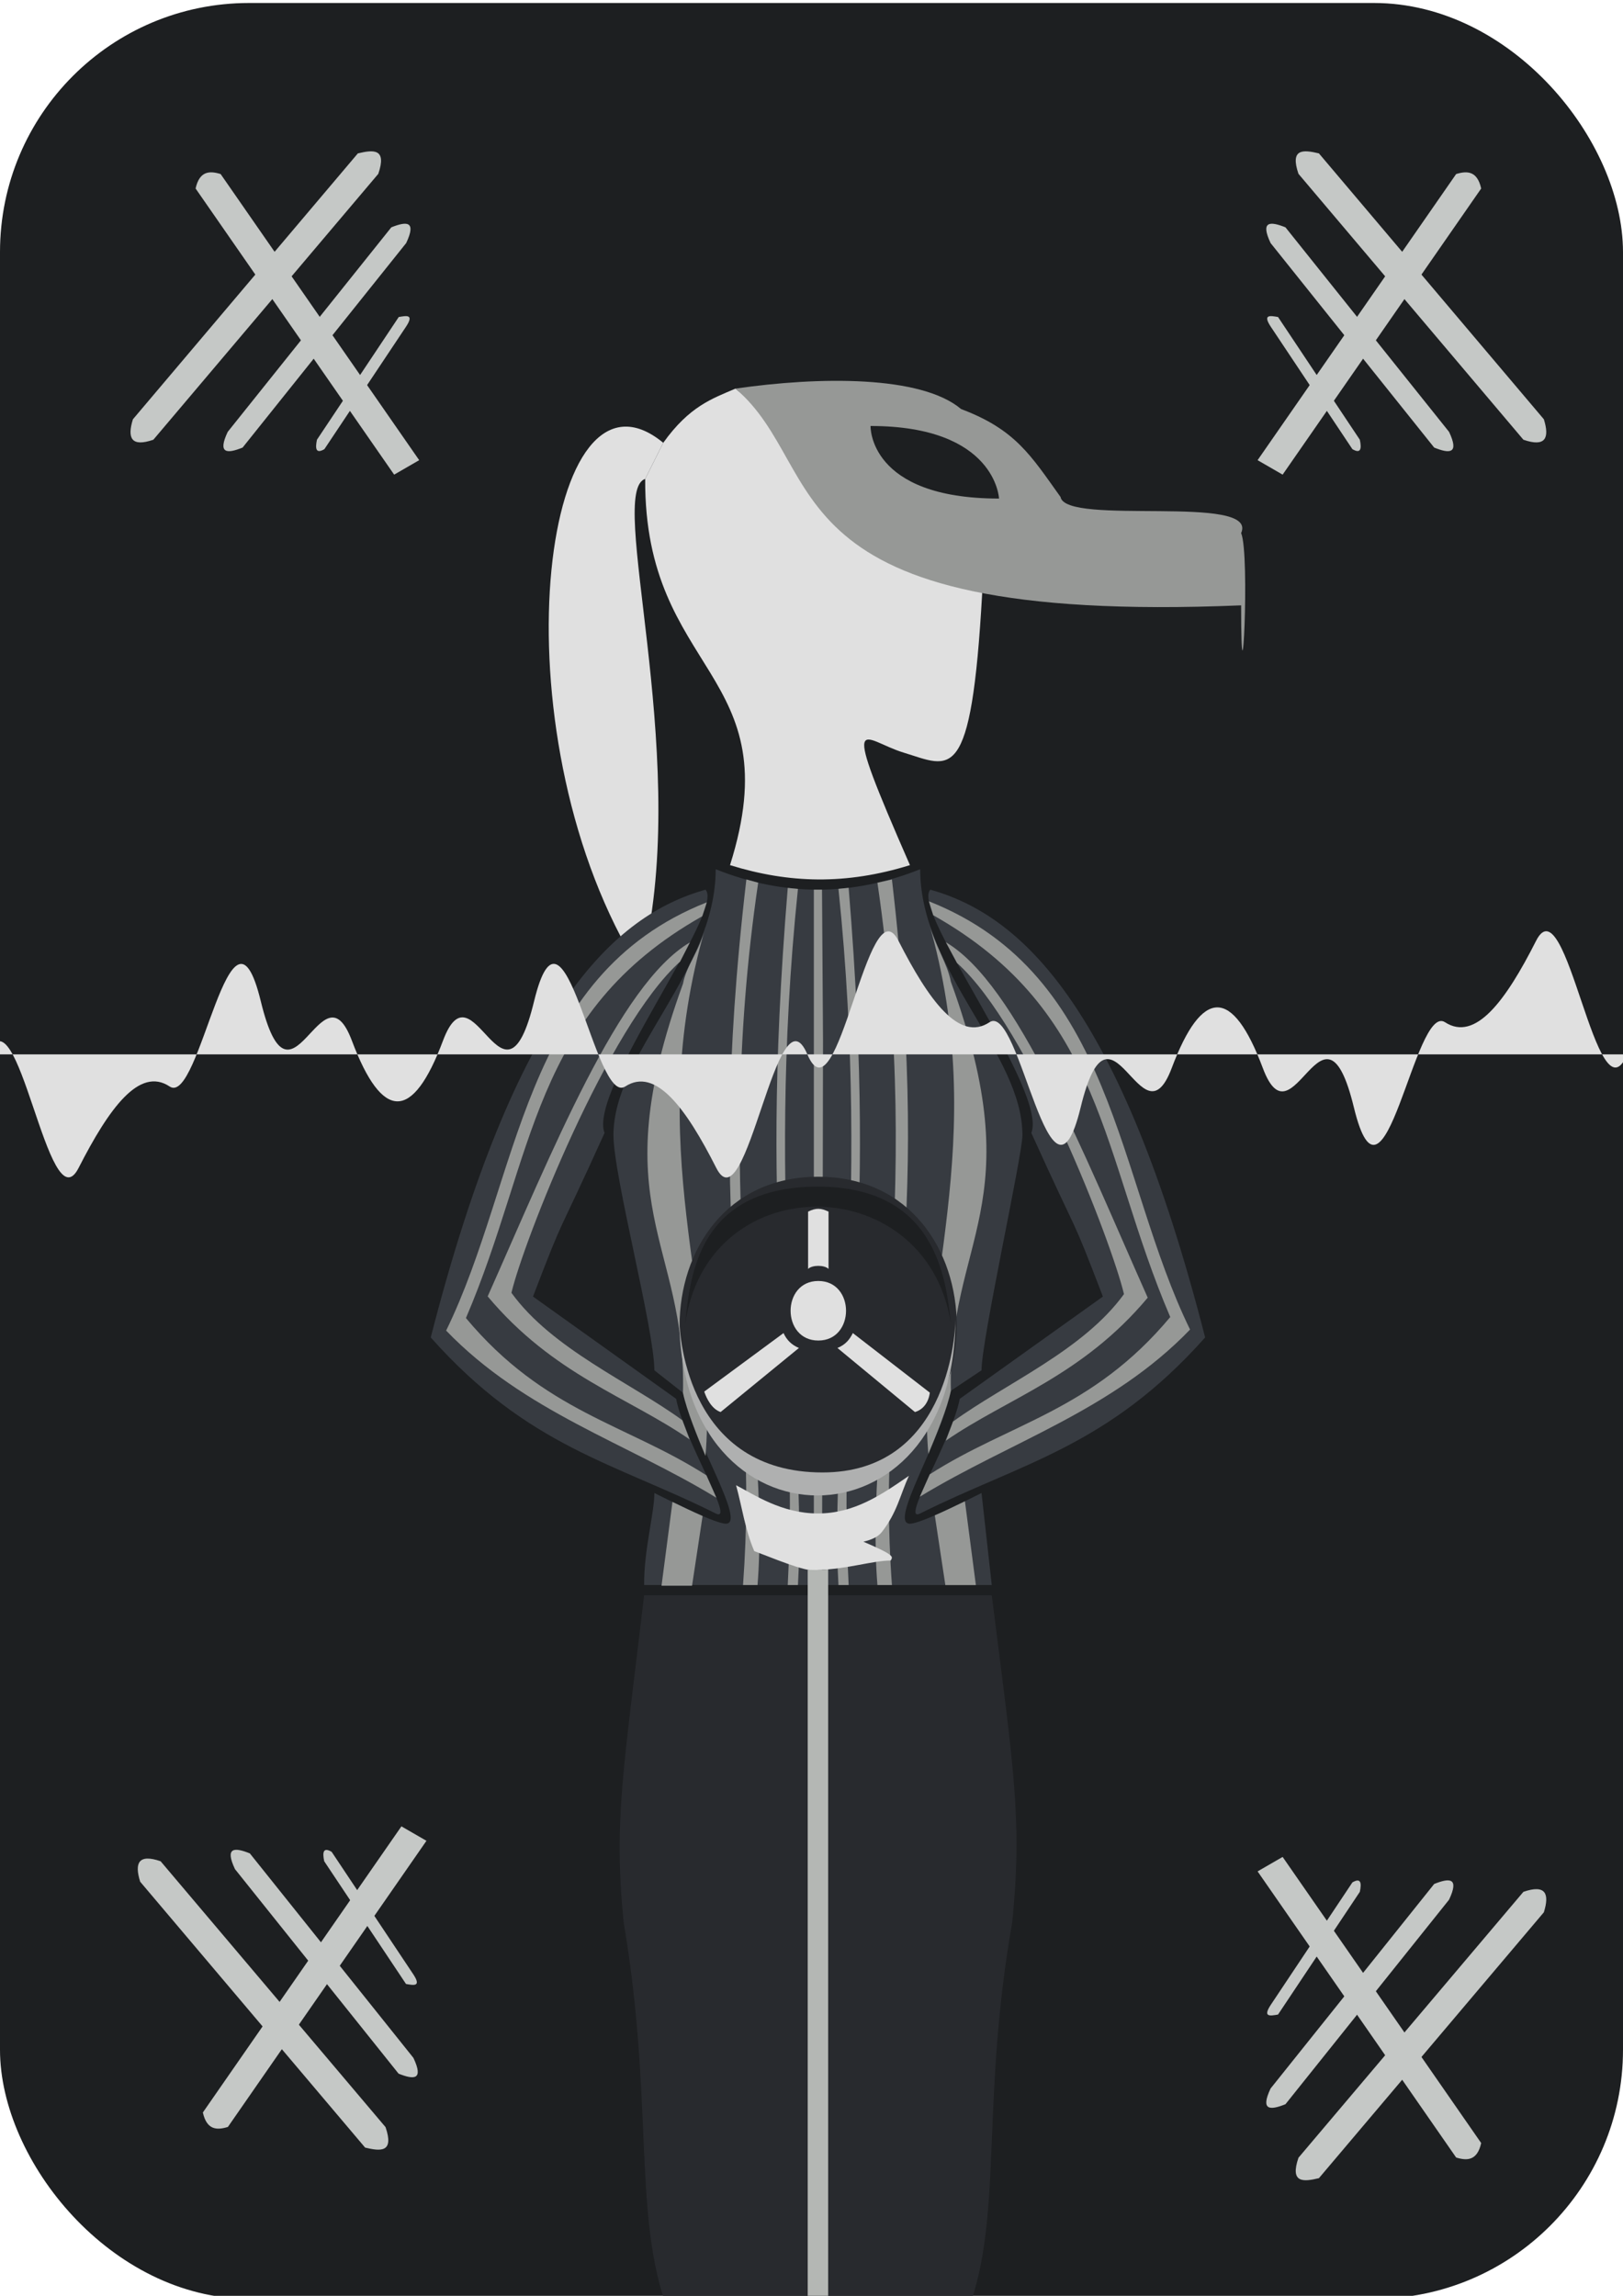 <?xml version="1.0" encoding="UTF-8" standalone="no"?>
<svg
   xmlns:dc="http://purl.org/dc/elements/1.1/"
   xmlns:cc="http://creativecommons.org/ns#"
   xmlns:rdf="http://www.w3.org/1999/02/22-rdf-syntax-ns#"
   xmlns:svg="http://www.w3.org/2000/svg"
   xmlns="http://www.w3.org/2000/svg"
   xmlns:sodipodi="http://sodipodi.sourceforge.net/DTD/sodipodi-0.dtd"
   xmlns:inkscape="http://www.inkscape.org/namespaces/inkscape"
   width="210mm"
   height="297mm"
   viewBox="0 0 210 297"
   version="1.1"
   id="svg9111"
   sodipodi:docname="snake-portrait.svg"
   inkscape:version="1.0.2 (e86c870879, 2021-01-15)">
  <defs
     id="defs9105">
    <marker
       id="Arrow2Sstart"
       inkscape:isstock="true"
       inkscape:stockid="Arrow2Sstart"
       orient="auto"
       refX="0"
       refY="0"
       style="overflow:visible">
      <path
         d="M 8.72,4.03 -2.21,0.02 8.72,-4 c -1.75,2.37 -1.74,5.62 0,8.03 z"
         id="Arrow2SstartPath"
         style="fill:#000000;fill-opacity:1;stroke:#000000;stroke-opacity:1"
         transform="matrix(0.3,0,0,0.3,-0.69,0)" />
    </marker>
    <marker
       id="Arrow2Send"
       inkscape:isstock="true"
       inkscape:stockid="Arrow2Send"
       orient="auto"
       refX="0"
       refY="0"
       style="overflow:visible">
      <path
         d="M 8.72,4.03 -2.21,0.02 8.72,-4 c -1.75,2.37 -1.74,5.62 0,8.03 z"
         id="Arrow2SendPath"
         style="fill:#000000;fill-opacity:1;stroke:#000000;stroke-opacity:1"
         transform="matrix(-0.3,0,0,-0.3,0.69,0)" />
    </marker>
  </defs>
  <sodipodi:namedview
     id="base"
     pagecolor="#ffffff"
     bordercolor="#666666"
     borderopacity="1.0"
     inkscape:pageopacity="0.0"
     inkscape:pageshadow="2"
     inkscape:zoom="0.70710678"
     inkscape:cx="363.09343"
     inkscape:cy="363.01712"
     inkscape:document-units="mm"
     inkscape:current-layer="layer1"
     inkscape:document-rotation="0"
     showgrid="false"
     showguides="true"
     inkscape:guide-bbox="true"
     inkscape:object-paths="true"
     inkscape:snap-intersection-paths="true"
     inkscape:snap-smooth-nodes="true"
     inkscape:snap-midpoints="true"
     inkscape:window-width="1278"
     inkscape:window-height="1415"
     inkscape:window-x="0"
     inkscape:window-y="0"
     inkscape:window-maximized="0"
     inkscape:snap-others="true"
     inkscape:snap-nodes="true">
    <inkscape:grid
       type="xygrid"
       id="grid9959" />
    <sodipodi:guide
       position="-15.875,297"
       orientation="0,-1"
       id="guide9961" />
    <sodipodi:guide
       position="0,254.667"
       orientation="1,0"
       id="guide9963" />
  </sodipodi:namedview>
  <g
     inkscape:label="Layer 1"
     inkscape:groupmode="layer"
     id="layer1">
    <rect
       style="fill:#1d1f21;fill-opacity:1;fill-rule:evenodd;stroke:none;stroke-width:0.265"
       id="rect5123"
       width="210"
       height="297"
       x="-6.5232471e-06"
       y="0.387"
       ry="32.219" />
    <path
       style="fill:#e0e0e0;fill-opacity:1;stroke:none;stroke-width:0.234px;stroke-linecap:butt;stroke-linejoin:miter;stroke-opacity:1"
       d="m 95.164,50.273 c -2.996,1.29 -5.957,2.266 -9.346,7.01 l -2.337,4.673 C 83.344,87.312 102.394,86.783 94.456,111.919 c 7.638,2.37 15.014,2.567 23.283,0 -9.26,-21.167 -6.167,-16.181 -0.826,-14.558 6.118,1.858 8.763,4.504 10.172,-20.634 z"
       id="path10024"
       sodipodi:nodetypes="cccccscc" />
    <path
       style="fill:#e0e0e0;fill-opacity:1;stroke:none;stroke-width:0.234px;stroke-linecap:butt;stroke-linejoin:miter;stroke-opacity:1"
       d="m 85.818,57.283 -2.337,4.673 c -4.963,1.62 5.654,34.753 1e-6,60.752 H 81.145 C 64.096,92.076 70.511,44.649 85.818,57.283 Z"
       id="path9975"
       sodipodi:nodetypes="ccccc" />
    <path
       style="fill:#c5c8c6;fill-opacity:1;stroke:none;stroke-width:0.265px;stroke-linecap:butt;stroke-linejoin:miter;stroke-opacity:1"
       d="M 17.198,54.24 46.302,19.844 c 2.014,-0.483 3.776,-0.663 2.646,2.646 L 19.844,56.885 c -2.86,0.989 -3.406,-0.211 -2.646,-2.646 z"
       id="path9977"
       sodipodi:nodetypes="ccccc" />
    <path
       style="fill:#c5c8c6;fill-opacity:1;stroke:none;stroke-width:0.198px;stroke-linecap:butt;stroke-linejoin:miter;stroke-opacity:1"
       d="M 29.465,55.868 38.939,44.026 50.632,29.409 c 1.978,-0.791 3.283,-0.843 1.924,2.035 l -5.28,6.6 -14.393,17.991 -1.494,1.867 c -1.997,0.805 -3.274,0.823 -1.924,-2.035 z"
       id="path9977-5"
       sodipodi:nodetypes="cccccccc" />
    <path
       style="fill:#c5c8c6;fill-opacity:1;stroke:none;stroke-width:0.108px;stroke-linecap:butt;stroke-linejoin:miter;stroke-opacity:1"
       d="M 41.01,56.885 51.594,41.01 c 0.976,-0.167 2.017,-0.39 0.962,1.221 L 41.973,58.107 c -1.084,0.633 -1.213,-0.035 -0.962,-1.221 z"
       id="path9977-5-3"
       sodipodi:nodetypes="ccccc" />
    <path
       style="fill:#c5c8c6;fill-opacity:1;stroke:none;stroke-width:0.265px;stroke-linecap:butt;stroke-linejoin:miter;stroke-opacity:1"
       d="m 28.548,22.516 25.691,37.015 -3.24,1.871 -25.691,-37.015 c 0.501,-2.252 1.777,-2.323 3.24,-1.871 z"
       id="path9977-51"
       sodipodi:nodetypes="ccccc" />
    <path
       style="fill:#373b41;fill-opacity:1;stroke:none;stroke-width:0.265px;stroke-linecap:butt;stroke-linejoin:miter;stroke-opacity:1"
       d="m 119.062,112.448 c -8.805,3.517 -17.624,3.538 -26.458,0 0,13.229 -13.229,23.812 -13.229,34.396 0,5.292 5.292,25.135 5.292,30.427 l 3.704,2.91 c 1.587,6.35 8.202,16.933 5.556,16.933 -1.323,0 -6.615,-2.646 -9.26,-3.969 0,2.646 -1.358,7.352 -1.323,11.906 h 44.979 L 127,193.146 c -2.646,1.323 -7.938,3.969 -9.26,3.969 -2.783,0 3.969,-10.583 5.292,-17.198 L 127,177.271 c 0,-3.969 5.292,-27.781 5.292,-30.427 0,-10.583 -13.229,-21.167 -13.229,-34.396 z"
       id="path10050"
       sodipodi:nodetypes="cccccsccccscccc" />
    <path
       style="fill:#373b41;fill-opacity:1;stroke:none;stroke-width:0.265px;stroke-linecap:butt;stroke-linejoin:miter;stroke-opacity:1"
       d="m 91.281,115.094 c 2.646,2.646 -15.22,25.941 -13.058,31.47 -6.586,14.555 -4.878,9.74 -9.26,21.167 l 18.521,13.229 c 1.041,5.426 7.766,16.155 5.121,14.832 C 79.475,189.227 68.353,187.202 55.734,173.022 66.734,130.08 79.499,118.424 91.281,115.094 Z"
       id="path10052"
       sodipodi:nodetypes="ccccscc" />
    <path
       style="fill:#969896;fill-opacity:1;stroke:none;stroke-width:0.265px;stroke-linecap:butt;stroke-linejoin:miter;stroke-opacity:1"
       d="m 105.304,115.09 1.058,-2.6e-4 0.128,19.534 -0.128,70.429 h -1.058 z"
       id="path5908"
       sodipodi:nodetypes="cccccc" />
    <path
       style="fill:#969896;fill-opacity:1;stroke:none;stroke-width:0.265px;stroke-linecap:butt;stroke-linejoin:miter;stroke-opacity:1"
       d="m 91.45,116.73 -0.586,1.8 c -22.184,12.529 -21.602,31.065 -30.577,51.982 10.15,12.159 20.74,13.69 31.118,20.347 l 1.285,2.896 c -11.694,-7.124 -24.851,-11.128 -34.965,-21.622 9.598,-19.622 9.659,-45.896 33.726,-55.403 z"
       id="path5996"
       sodipodi:nodetypes="ccccccc" />
    <path
       style="fill:#969896;fill-opacity:1;stroke:none;stroke-width:0.265px;stroke-linecap:butt;stroke-linejoin:miter;stroke-opacity:1"
       d="m 115.406,113.771 c 5.62,48.043 -2.174,61.467 0,91.281 h -1.875 c -1.668,-20.286 6.094,-49.544 0,-90.856 z"
       id="path5846-4"
       sodipodi:nodetypes="ccccc" />
    <path
       style="fill:#969896;fill-opacity:1;stroke:none;stroke-width:0.265px;stroke-linecap:butt;stroke-linejoin:miter;stroke-opacity:1"
       d="m 96.573,113.771 c -5.62,48.043 1.742,61.467 -0.432,91.281 h 1.875 c 1.668,-20.286 -6.009,-49.549 0.085,-90.861 z"
       id="path5846"
       sodipodi:nodetypes="ccccc" />
    <path
       style="fill:#969896;fill-opacity:1;stroke:none;stroke-width:0.222px;stroke-linecap:butt;stroke-linejoin:miter;stroke-opacity:1"
       d="m 109.807,114.854 c 3.952,48.043 -1.529,60.383 0,90.198 h -1.318 c -1.173,-20.286 4.285,-48.754 0,-90.066 z"
       id="path5846-4-6"
       sodipodi:nodetypes="ccccc" />
    <path
       style="fill:#969896;fill-opacity:1;stroke:none;stroke-width:0.363px;stroke-linecap:butt;stroke-linejoin:miter;stroke-opacity:1"
       d="m 123.031,127 c 10.583,29.104 -0.465,33.175 0,52.917 -0.457,2.255 -1.922,5.797 -2.911,8.167 -1.728,-20.177 8.315,-40.405 -0.002,-68.976 0.859,3.33 2.44,5.411 2.913,7.892 z"
       id="path5846-4-2"
       sodipodi:nodetypes="cccccc" />
    <path
       style="fill:#969896;fill-opacity:1;stroke:none;stroke-width:0.363px;stroke-linecap:butt;stroke-linejoin:miter;stroke-opacity:1"
       d="m 88.371,127.265 c -10.583,29.104 0.465,33.175 0,52.917 0.457,2.255 1.922,5.797 2.911,8.167 1.728,-20.177 -8.315,-39.849 0.002,-68.42 -0.859,3.33 -2.44,4.855 -2.913,7.336 z"
       id="path5846-4-2-3"
       sodipodi:nodetypes="cccccc" />
    <path
       style="fill:#969896;fill-opacity:1;stroke:none;stroke-width:0.222px;stroke-linecap:butt;stroke-linejoin:miter;stroke-opacity:1"
       d="m 101.927,114.864 c -3.952,48.043 1.529,60.373 0,90.188 h 1.318 c 1.173,-20.286 -4.285,-48.747 0,-90.059 z"
       id="path5846-4-6-7"
       sodipodi:nodetypes="ccccc" />
    <path
       style="fill:#969896;fill-opacity:1;stroke:none;stroke-width:0.265px;stroke-linecap:butt;stroke-linejoin:miter;stroke-opacity:1"
       d="m 87.999,124.403 1.271,-2.489 c -9.178,5.4 -17.814,27.022 -26.169,45.794 8.526,10.173 18.156,12.999 26.126,18.502 l -0.93,-2.474 c -6.781,-4.928 -16.846,-9.196 -22.123,-16.492 1.554,-6.553 12.43,-34.428 21.824,-42.841 z"
       id="path5974-5"
       sodipodi:nodetypes="ccccccc" />
    <g
       id="g10104"
       transform="translate(-52.325,-205.066)">
      <g
         id="g10094"
         transform="matrix(0.753,0,0,0.728,42.653,108.823)">
        <path
           style="fill:#282a2e;fill-opacity:1;stroke:none;stroke-width:1.058px;stroke-linecap:butt;stroke-linejoin:miter;stroke-opacity:1"
           d="m 153.435,341.309 c 31.75,0 31.75,52.917 0,52.917 -31.75,0 -31.75,-52.917 0,-52.917 z"
           id="path10056"
           sodipodi:nodetypes="ccc" />
        <path
           style="fill:#e0e0e0;fill-opacity:1;stroke:none;stroke-width:0.265px;stroke-linecap:butt;stroke-linejoin:miter;stroke-opacity:1"
           d="m 133.856,379.487 c 0.383,1.192 1.272,3.094 2.812,3.636 l 13.46,-11.387 c -1.267,-0.536 -2.122,-1.442 -2.646,-2.646 z"
           id="path10058"
           sodipodi:nodetypes="ccccc" />
        <path
           style="fill:#e0e0e0;fill-opacity:1;stroke:none;stroke-width:0.265px;stroke-linecap:butt;stroke-linejoin:miter;stroke-opacity:1"
           d="m 172.618,379.674 c -0.205,1.712 -1.136,3.021 -2.555,3.449 l -13.32,-11.387 c 1.445,-0.599 2.137,-1.585 2.646,-2.646 z"
           id="path10058-4"
           sodipodi:nodetypes="ccccc" />
        <path
           style="fill:#e0e0e0;fill-opacity:1;stroke:none;stroke-width:0.212px;stroke-linecap:butt;stroke-linejoin:miter;stroke-opacity:1"
           d="m 153.458,359.833 c 6.35,0 6.35,10.583 0,10.583 -6.35,0 -6.35,-10.583 0,-10.583 z"
           id="path10056-1"
           sodipodi:nodetypes="ccc" />
        <path
           style="fill:#e0e0e0;fill-opacity:1;stroke:none;stroke-width:0.2px;stroke-linecap:butt;stroke-linejoin:miter;stroke-opacity:1"
           d="m 151.701,347.51 c 1.406,-0.727 2.284,-0.604 3.515,0 v 10.181 c -0.703,-0.727 -2.812,-0.727 -3.515,0 z"
           id="path10058-4-8"
           sodipodi:nodetypes="ccccc" />
      </g>
      <path
         style="fill:#afb0b0;fill-opacity:1;stroke:none;stroke-width:0.265px;stroke-linecap:butt;stroke-linejoin:miter;stroke-opacity:1"
         d="m 175.948,375.708 c -1e-5,30.427 -35.719,30.427 -35.719,0 0,2.646 1.323,19.844 18.521,19.844 15.875,0 17.198,-17.198 17.198,-19.844 z"
         id="path10096"
         sodipodi:nodetypes="cccc" />
      <path
         style="fill:#1d1f21;fill-opacity:1;stroke:none;stroke-width:0.26px;stroke-linecap:butt;stroke-linejoin:miter;stroke-opacity:1"
         d="m 175.356,376.254 c -3.183,-20.311 -32.526,-20.311 -34.506,1.22 0.703,-5.656 0.703,-18.899 17.289,-18.899 15.315,-0.006 16.585,11.92 17.217,17.679 z"
         id="path10096-4"
         sodipodi:nodetypes="cccc" />
    </g>
    <path
       style="fill:#e0e0e0;fill-opacity:1;stroke:none;stroke-width:0.239px;stroke-linecap:butt;stroke-linejoin:miter;stroke-opacity:1"
       d="m 95.239,192.139 c 0.785,2.841 1.145,5.691 2.354,8.523 4.554,1.774 7.168,2.781 8.24,2.435 3.883,-0.114 7.063,-1.209 9.417,-1.218 0.24,-0.488 0.715,-0.613 -3.531,-2.435 0.991,-0.237 1.846,-0.584 2.354,-1.218 2.006,-2.534 2.411,-4.877 3.531,-7.306 -3.531,2.435 -7.063,4.87 -11.772,4.87 -4.709,0 -8.24,-2.435 -10.594,-3.653 z"
       id="path1101"
       sodipodi:nodetypes="ccccccccc" />
    <path
       style="fill:#373b41;fill-opacity:1;stroke:none;stroke-width:0.265px;stroke-linecap:butt;stroke-linejoin:miter;stroke-opacity:1"
       d="m 120.385,115.094 c -2.646,2.646 15.22,25.941 13.058,31.47 6.586,14.555 4.878,9.74 9.26,21.167 l -18.521,13.229 c -1.041,5.426 -7.766,16.155 -5.121,14.832 13.129,-6.564 24.252,-8.59 36.871,-22.77 -11.001,-42.942 -23.765,-54.598 -35.548,-57.928 z"
       id="path10052-6"
       sodipodi:nodetypes="ccccscc" />
    <path
       style="fill:#c5c8c6;fill-opacity:1;stroke:none;stroke-width:0.265px;stroke-linecap:butt;stroke-linejoin:miter;stroke-opacity:1"
       d="M 199.76,54.24 170.656,19.844 c -2.014,-0.483 -3.776,-0.663 -2.646,2.646 l 29.104,34.396 c 2.86,0.989 3.406,-0.211 2.646,-2.646 z"
       id="path9977-9"
       sodipodi:nodetypes="ccccc" />
    <path
       style="fill:#c5c8c6;fill-opacity:1;stroke:none;stroke-width:0.198px;stroke-linecap:butt;stroke-linejoin:miter;stroke-opacity:1"
       d="M 187.493,55.868 178.02,44.026 166.327,29.409 c -1.978,-0.791 -3.283,-0.843 -1.924,2.035 l 5.28,6.6 14.393,17.991 1.494,1.867 c 1.997,0.805 3.274,0.823 1.924,-2.035 z"
       id="path9977-5-9"
       sodipodi:nodetypes="cccccccc" />
    <path
       style="fill:#969896;fill-opacity:1;stroke:none;stroke-width:0.265px;stroke-linecap:butt;stroke-linejoin:miter;stroke-opacity:1"
       d="m 120.19,116.598 0.561,1.8 c 22.184,12.529 21.693,31.065 30.669,51.982 -10.15,12.159 -20.74,13.69 -31.118,20.347 l -1.285,2.896 c 11.694,-7.124 24.851,-11.128 34.965,-21.622 -9.598,-19.622 -9.725,-45.896 -33.792,-55.403 z"
       id="path5996-5"
       sodipodi:nodetypes="ccccccc" />
    <path
       style="fill:#c5c8c6;fill-opacity:1;stroke:none;stroke-width:0.108px;stroke-linecap:butt;stroke-linejoin:miter;stroke-opacity:1"
       d="M 175.948,56.885 165.365,41.01 c -0.976,-0.167 -2.017,-0.39 -0.962,1.221 l 10.583,15.875 c 1.084,0.633 1.213,-0.035 0.962,-1.221 z"
       id="path9977-5-3-3"
       sodipodi:nodetypes="ccccc" />
    <path
       style="fill:#c5c8c6;fill-opacity:1;stroke:none;stroke-width:0.265px;stroke-linecap:butt;stroke-linejoin:miter;stroke-opacity:1"
       d="m 188.41,22.516 -25.691,37.015 3.24,1.871 25.691,-37.015 c -0.501,-2.252 -1.777,-2.323 -3.24,-1.871 z"
       id="path9977-51-8"
       sodipodi:nodetypes="ccccc" />
    <path
       style="fill:#969896;fill-opacity:1;stroke:none;stroke-width:0.265px;stroke-linecap:butt;stroke-linejoin:miter;stroke-opacity:1"
       d="m 123.822,124.571 -1.435,-2.675 c 9.178,5.4 17.762,27.208 26.117,45.98 -8.526,10.173 -18.156,12.999 -26.126,18.502 l 0.93,-2.474 c 6.781,-4.928 16.846,-9.196 22.123,-16.492 -1.554,-6.553 -12.214,-34.428 -21.608,-42.841 z"
       id="path5974"
       sodipodi:nodetypes="ccccccc" />
    <path
       style="fill:#282a2e;fill-opacity:1;stroke:none;stroke-width:0.265px;stroke-linecap:butt;stroke-linejoin:miter;stroke-opacity:1"
       d="m 83.344,206.375 h 44.979 c 2.875,22.781 3.969,29.104 2.646,42.333 C 127,271.198 129.646,285.75 125.677,297.656 H 85.99 C 82.021,285.75 84.505,271.166 80.698,248.708 c -1.323,-13.229 0,-19.844 2.646,-42.333 z"
       id="path1104"
       sodipodi:nodetypes="ccccccc" />
    <path
       style="fill:#e0e0e0;fill-opacity:1;fill-rule:evenodd;stroke:none;stroke-width:0.267"
       d="m -1.617,136.399 c 3.929,-9.236 7.858,22.385 11.787,14.691 3.929,-7.693 7.858,-13.149 11.787,-10.531 3.929,2.617 7.858,-27.192 11.787,-11.033 3.929,16.159 7.858,-5.333 11.787,5.102 3.929,10.435 7.858,10.493 11.787,0 3.929,-10.493 7.858,11.064 11.787,-5.102 3.929,-16.166 7.858,13.591 11.787,11.033 3.929,-2.557 7.858,2.768 11.787,10.531 3.929,7.764 7.858,-23.926 11.786,-14.691 3.929,9.236 7.858,-22.384 11.787,-14.691 3.928,7.693 7.857,13.149 11.786,10.532 3.929,-2.617 7.857,27.192 11.786,11.033 3.929,-16.159 7.858,5.334 11.786,-5.102 3.929,-10.435 7.858,-10.493 11.787,0 3.929,10.493 7.857,-11.064 11.786,5.102 3.929,16.166 7.858,-13.591 11.786,-11.033 3.929,2.557 7.858,-2.768 11.787,-10.532 3.928,-7.764 7.857,23.927 11.786,14.691"
       title="sin(5*x) * cos(10*x)"
       id="path5768" />
    <path
       style="fill:#b4b7b4;fill-opacity:1;stroke:none;stroke-width:0.265px;stroke-linecap:butt;stroke-linejoin:miter;stroke-opacity:1"
       d="m 104.51,203.073 c 1.609,0.07 1.912,-0.017 2.646,-0.052 v 94.635 h -2.646 z"
       id="path5780"
       sodipodi:nodetypes="ccccc" />
    <path
       style="fill:#c5c8c6;fill-opacity:1;stroke:none;stroke-width:0.265px;stroke-linecap:butt;stroke-linejoin:miter;stroke-opacity:1"
       d="m 199.76,247.385 -29.104,34.396 c -2.014,0.483 -3.776,0.663 -2.646,-2.646 l 29.104,-34.396 c 2.86,-0.989 3.406,0.211 2.646,2.646 z"
       id="path9977-9-4"
       sodipodi:nodetypes="ccccc" />
    <path
       style="fill:#c5c8c6;fill-opacity:1;stroke:none;stroke-width:0.198px;stroke-linecap:butt;stroke-linejoin:miter;stroke-opacity:1"
       d="m 187.493,245.757 -9.474,11.842 -11.693,14.616 c -1.978,0.791 -3.283,0.843 -1.924,-2.035 l 5.28,-6.6 14.393,-17.991 1.494,-1.867 c 1.997,-0.805 3.274,-0.823 1.924,2.035 z"
       id="path9977-5-9-1"
       sodipodi:nodetypes="cccccccc" />
    <path
       style="fill:#c5c8c6;fill-opacity:1;stroke:none;stroke-width:0.108px;stroke-linecap:butt;stroke-linejoin:miter;stroke-opacity:1"
       d="m 175.948,244.74 -10.583,15.875 c -0.976,0.167 -2.017,0.39 -0.962,-1.221 l 10.583,-15.875 c 1.084,-0.633 1.213,0.035 0.962,1.221 z"
       id="path9977-5-3-3-5"
       sodipodi:nodetypes="ccccc" />
    <path
       style="fill:#c5c8c6;fill-opacity:1;stroke:none;stroke-width:0.265px;stroke-linecap:butt;stroke-linejoin:miter;stroke-opacity:1"
       d="m 188.41,279.109 -25.691,-37.015 3.24,-1.871 25.691,37.015 c -0.501,2.252 -1.777,2.323 -3.24,1.871 z"
       id="path9977-51-8-3"
       sodipodi:nodetypes="ccccc" />
    <path
       style="fill:#c5c8c6;fill-opacity:1;stroke:none;stroke-width:0.265px;stroke-linecap:butt;stroke-linejoin:miter;stroke-opacity:1"
       d="m 18.137,243.43 29.104,34.396 c 2.014,0.483 3.776,0.663 2.646,-2.646 l -29.104,-34.396 c -2.86,-0.989 -3.406,0.211 -2.646,2.646 z"
       id="path9977-9-4-0"
       sodipodi:nodetypes="ccccc" />
    <path
       style="fill:#c5c8c6;fill-opacity:1;stroke:none;stroke-width:0.198px;stroke-linecap:butt;stroke-linejoin:miter;stroke-opacity:1"
       d="m 30.404,241.802 9.474,11.842 11.693,14.616 c 1.978,0.791 3.283,0.843 1.924,-2.035 l -5.28,-6.6 -14.393,-17.991 -1.494,-1.867 c -1.997,-0.805 -3.274,-0.823 -1.924,2.035 z"
       id="path9977-5-9-1-6"
       sodipodi:nodetypes="cccccccc" />
    <path
       style="fill:#c5c8c6;fill-opacity:1;stroke:none;stroke-width:0.108px;stroke-linecap:butt;stroke-linejoin:miter;stroke-opacity:1"
       d="m 41.95,240.784 10.583,15.875 c 0.976,0.167 2.017,0.39 0.962,-1.221 l -10.583,-15.875 c -1.084,-0.633 -1.213,0.035 -0.962,1.221 z"
       id="path9977-5-3-3-5-3"
       sodipodi:nodetypes="ccccc" />
    <path
       style="fill:#c5c8c6;fill-opacity:1;stroke:none;stroke-width:0.265px;stroke-linecap:butt;stroke-linejoin:miter;stroke-opacity:1"
       d="m 29.488,275.153 25.691,-37.015 -3.24,-1.871 -25.691,37.015 c 0.501,2.252 1.777,2.323 3.24,1.871 z"
       id="path9977-51-8-3-1"
       sodipodi:nodetypes="ccccc" />
    <path
       style="fill:#969896;fill-opacity:1;stroke:none;stroke-width:0.265px;stroke-linecap:butt;stroke-linejoin:miter;stroke-opacity:1"
       d="m 120.954,196.036 c 1.214,-0.528 2.578,-1.179 3.897,-1.823 l 1.417,10.84 h -3.95 z"
       id="path5930"
       sodipodi:nodetypes="ccccc" />
    <path
       style="fill:#969896;fill-opacity:1;stroke:none;stroke-width:0.265px;stroke-linecap:butt;stroke-linejoin:miter;stroke-opacity:1"
       d="m 90.908,196.12 c -1.214,-0.528 -2.578,-1.179 -3.897,-1.823 l -1.417,10.84 h 3.95 z"
       id="path5930-2"
       sodipodi:nodetypes="ccccc" />
    <path
       id="path6018"
       style="fill:#969896;fill-opacity:1;fill-rule:evenodd;stroke:none;stroke-width:0.265px;stroke-linecap:butt;stroke-linejoin:miter;stroke-opacity:1"
       d="m 112.64,55.109 c 16.24,0 16.624,9.388 16.624,9.388 -16.935,0 -16.624,-9.388 -16.624,-9.388 z M 95.164,50.273 c 10.849,-1.57 24.022,-1.725 29.19,2.643 7.051,2.654 9.021,6.002 12.869,11.376 0.692,3.792 25.677,-0.463 23.366,4.673 1.188,2.763 0,25.703 0,9.346 C 98.638,80.894 107.556,60.822 95.164,50.273 Z" />
  </g>
</svg>
